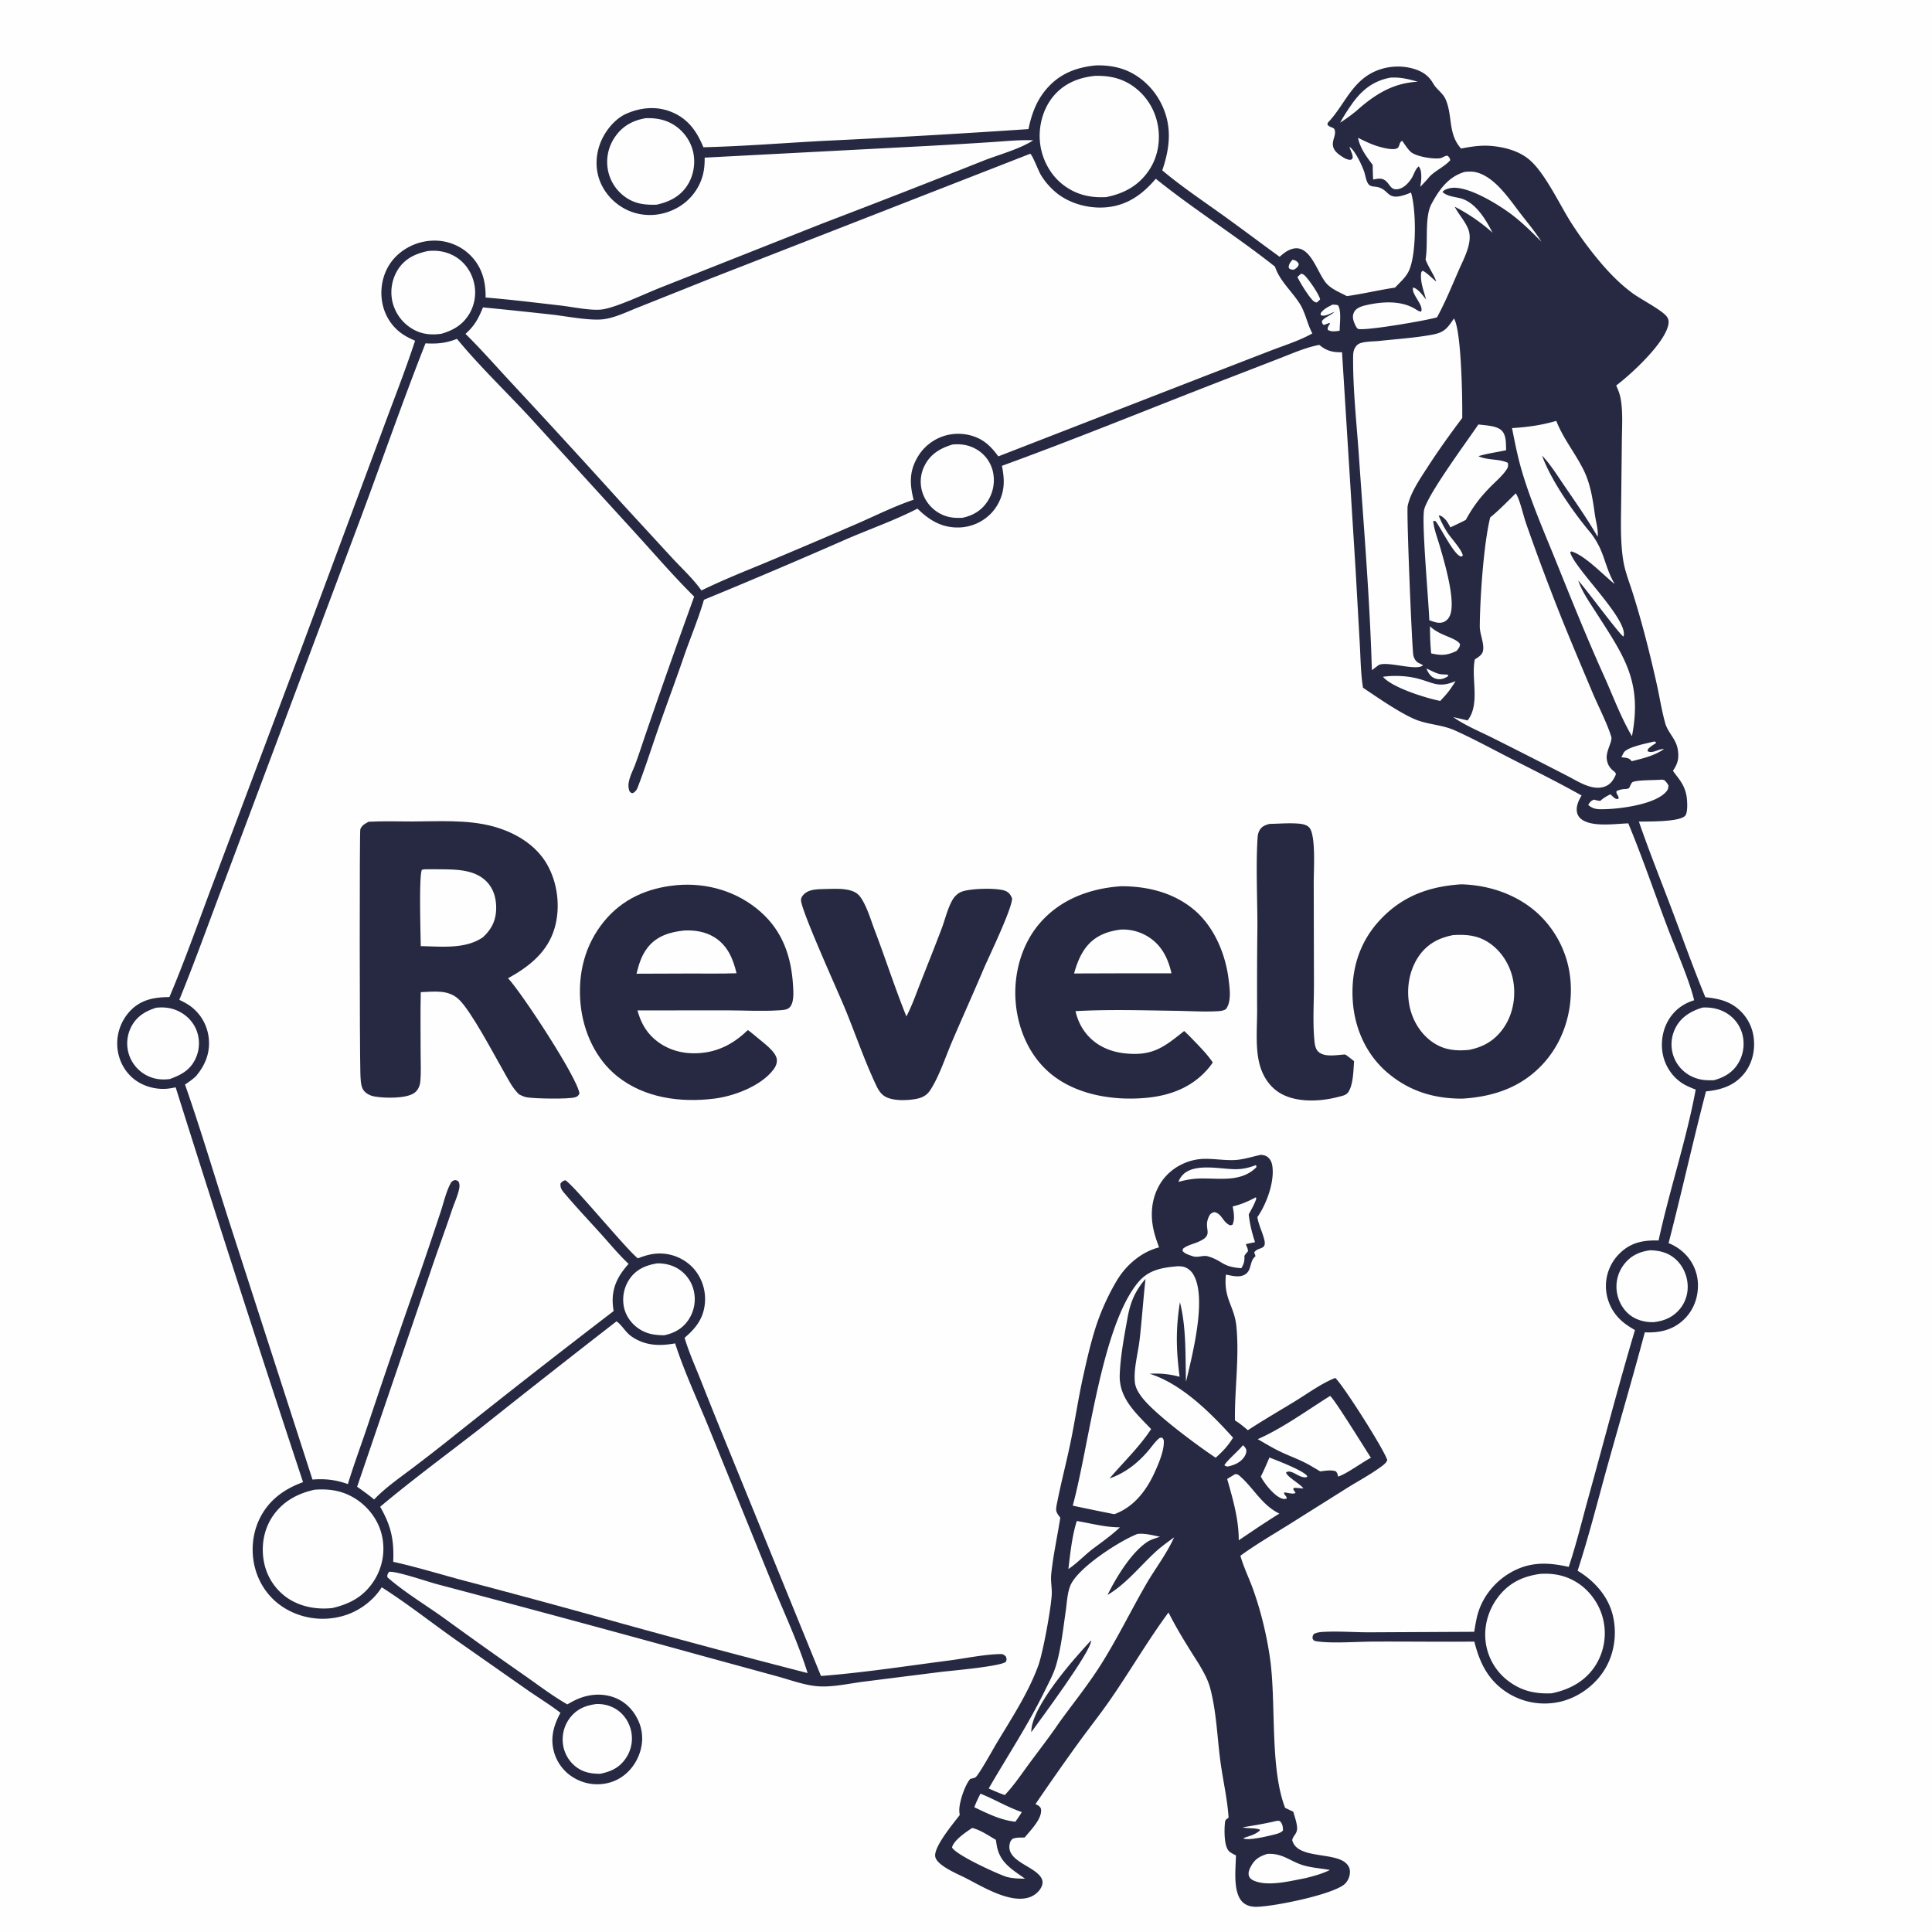 <svg xmlns="http://www.w3.org/2000/svg" width="1024" height="1024" style="display:block" viewBox="0 0 2048 2048">
    <path fill="#FEFEFE" d="M0 0h2048v2048H0z"/>
    <path fill="#262941" d="M1345.84 873.361c9.47-.148 19.39-1.001 28.84-.418 5.05.311 11.79 1.011 14.4 6.018 5.74 11.021 3.46 44.618 3.52 57.841l.24 107.468c-.01 18.92-1.32 38.78.38 57.56.39 4.24.85 9.61 4.01 12.78 6.61 6.61 20.22 3.54 28.76 3.18 3.28 2.13 6.31 4.68 9.39 7.09-.74 9.56-.76 24.04-5.81 32.31-2.32 3.8-6.18 4.31-10.19 5.38-18.74 5.06-43.69 6.56-61.23-3.13-11.57-6.4-19.05-17.56-22.62-30.09-5.09-17.84-2.87-39.79-2.93-58.3a5532 5532 0 0 1 .29-88.384c.05-30.002-1.74-65.758.24-95.074.19-2.882.82-5.478 2.37-7.945 2.48-3.95 6.04-5.128 10.34-6.286M872.992 942.433c9.771-.093 21.903-1.265 31.142 2.396 4.693 1.86 7.212 4.609 9.775 8.889 5.975 9.972 9.36 22.005 13.486 32.849 11.461 30.123 21.361 61.033 33.426 90.873 6.019-11.47 10.405-24.28 15.162-36.33 7.452-18.88 15.002-37.75 22.199-56.732 3.698-9.751 6.238-21.268 11.388-30.246 2.02-3.516 4.98-6.556 8.62-8.373 8.19-4.082 38.92-4.912 47.53-1.365 3.94 1.621 5.52 4.154 7.15 7.91-.15 11.297-23.96 60.476-29.96 74.286-11.04 26.14-22.78 51.98-33.92 78.08-6.92 16.22-13.388 36.38-22.898 50.94-3.558 5.45-8.373 8.03-14.707 9.23-9.697 1.85-26.651 2.65-34.87-3.63-3.566-2.73-5.789-6.59-7.68-10.59-12.349-26.09-21.891-54.2-32.877-80.96-7.641-18.61-46.038-102.982-46.831-115.142-.174-2.655 1.211-4.692 3.022-6.492 5.375-5.341 13.79-5.333 20.843-5.593M1188.49 939.445c26.92-.008 53.42 6.183 74.97 23.094 22.81 17.905 35.55 47.761 38.97 76.001 1.13 9.37 3.16 23.36-2.96 31.25-3.05 1.82-6.28 2.01-9.75 2.18-14.42.69-29.16-.26-43.61-.47-35.06-.52-71.04-1.63-106.03.36 2 8.65 5.5 16.47 11.05 23.46 10.19 12.81 25 19.49 40.99 21.25 29.55 3.24 41.57-6.41 63.14-23.64 4.9 4.34 9.4 9.34 13.99 14 5.83 6.12 11.61 12.32 16.34 19.33-1.3 1.97-2.69 3.81-4.2 5.64-17.06 20.53-40.65 29.53-66.74 31.9-34.61 3.15-74.46-3.17-101.72-26.34-22.27-18.92-34.28-47.52-36.36-76.31-2.13-29.5 6.52-60.74 26.24-83.184 22.05-25.089 53.13-36.316 85.68-38.521"/>
    <path fill="#FEFEFE" d="M1188.49 985.354a50.6 50.6 0 0 1 28.67 7.661c14.28 8.945 21.13 22.915 24.65 38.755l-46.56-.03-56.69.18c2.73-9.71 6.31-19.41 12.5-27.49 9.47-12.352 22.51-17.282 37.43-19.076"/>
    <path fill="#262941" d="M716.577 938.397c.204-.029.406-.067.61-.086 32.459-2.905 64.806 6.732 89.261 28.445 23.339 20.723 32.389 47.474 34.218 78.024.399 6.66 1.426 18.88-4.191 23.62-2.642 2.23-7.216 2.32-10.493 2.55-17.726 1.22-36.075.14-53.872.08l-96.398.04c2.8 9.98 6.904 18.97 14.116 26.62 11.674 12.37 27.924 18.63 44.786 18.85 23.26.29 41.749-8.7 58.126-24.62 3.386 2.33 6.49 5.04 9.649 7.67 6.292 5.42 19.873 14.78 21.046 23.15.573 4.08-1.213 8.01-3.633 11.19-13.19 17.31-41.761 28.08-62.704 30.67-35.752 4.42-73.989-.59-102.848-23.73-22.971-18.41-35.931-47.28-38.804-76.19-3.19-32.1 4.39-63.05 25.054-88.175 19.47-23.675 45.961-35.198 76.077-38.108"/>
    <path fill="#FEFEFE" d="M725.219 986.38c10.994-.567 22.382 1.181 31.875 7.036 14.186 8.744 19.976 22.874 23.669 38.264-16.383.57-32.867.26-49.263.29l-56.758.2c2.445-10.06 5.377-19.65 11.919-27.91 9.712-12.258 23.721-16.333 38.558-17.88"/>
    <path fill="#262941" d="M1548.92 937.417c28.96.76 57.72 10.23 79.73 29.519a109.07 109.07 0 0 1 36.29 74.724c1.96 30.41-7.47 61.4-27.74 84.37-23.02 26.07-52.95 36.42-86.85 38.56-30.05.18-56.59-7.89-79.69-27.61-22.28-19.02-34.65-46.61-36.64-75.65-2.14-31.01 5.83-60.05 26.59-83.618 23.8-27 52.97-38.004 88.31-40.295"/>
    <path fill="#FEFEFE" d="M1540.2 991.239c13.97-.836 25.75-.016 37.91 7.943 13.16 8.608 22.33 23.158 25.57 38.458 3.57 16.9.68 36.09-8.87 50.6-9.1 13.85-21.14 21.36-37.33 24.65-13.59 1.42-25.77.38-37.59-7.27-13.58-8.78-22.64-23.65-25.78-39.37-3.53-17.7-.59-37.23 9.63-52.29 8.95-13.17 21.17-19.715 36.46-22.721"/>
    <path fill="#262941" d="M390.773 871.091c15.304-.834 30.891-.269 46.225-.291 28.293-.04 58.135-2.222 85.684 5.222 22.886 6.183 45.246 19.237 57.245 40.271 11.326 19.855 14.356 45.509 8.002 67.473-7.374 25.494-27.022 40.894-49.383 53.234 13.852 14.5 73.494 105.19 75.711 122.13-1.204 2.35-1.955 3.18-4.542 4.01-6.867 2.21-43.042 1.48-50.975.11-3.14-.55-5.835-1.79-8.636-3.25-7.097-6.83-11.533-16.14-16.383-24.59-10.135-17.67-34.124-63.33-47.104-75.8-11.373-10.93-26.159-8.38-40.581-7.89-.494 21.54-.151 43.14-.155 64.69-.003 9.85.601 20.18-.331 29.98-.43 4.51-2.208 8.88-5.839 11.77-8.383 6.65-31.842 6.05-42.427 4.21-4.832-.83-9.666-3.1-12.383-7.36-2.832-4.43-2.734-13.39-2.913-18.65-.768-22.69-.949-255.066-.04-257.329 1.709-4.258 4.949-5.887 8.825-7.94"/>
    <path fill="#FEFEFE" d="M449.89 921.492a946 946 0 0 1 21.823.046c15.769.251 33.383 1.326 44.838 13.757 7.31 7.933 9.827 18.701 9.361 29.257-.536 12.11-5.216 20.748-13.863 28.875-18.7 13.073-44.416 9.803-66.029 9.533-.118-11.524-2.104-74.963 1.218-80.952z"/>
    <path fill="#262941" d="M1336.28 1224.2c2.31.12 4.65.44 6.62 1.73 3.41 2.22 5.16 5.8 5.78 9.73 2.66 16.91-6.18 40.9-15.83 54.53 1.39 8.63 5.39 15.76 7.39 24.09 2.73 11.34-6.85 7.02-10.77 13.51.71 1.41 1.04 2.33 1.43 3.91-6.58 4.79-3.72 15.06-11.25 19.37-6.07 3.48-13.67 1.27-20.11.06-2.72 25.96 8.94 32.87 11.1 55.07 3.22 33.08-2 66.37-1.54 99.5 4.97 3 9.28 6.66 13.71 10.38 16.45-10.81 33.74-20.71 50.51-31.02 13.32-8.19 27.58-18.64 42.1-24.41 8.6 7.88 51.87 76 55.14 87.11-1.18 3.54-5.67 6.37-8.73 8.56-10.48 7.49-22.02 13.65-32.98 20.45l-62.59 39.35c-17.19 10.71-35.02 21.11-51.4 33.01 3.48 12.36 9.49 24.35 13.78 36.5 8.04 22.73 13.98 47.31 17.48 71.17 6.97 47.54-.4 116.18 16.13 159.59l8.64 4.06c1.39 4.74 3.12 9.68 3.86 14.57.62 4.07.17 6.71-2.24 10.08-1.33 1.87-2.15 3.13-2.71 5.42 4.89 20.18 43.22 12.58 56.63 24.17 2.64 2.28 4.36 5.27 4.55 8.8.23 4.63-1.62 9.52-4.76 12.91-10.77 11.66-78.19 25.16-95.37 24.87-5.42-.09-10.69-1.64-14.4-5.77-9.66-10.75-6.53-35.05-6.27-48.66-2.55-1.37-6.15-2.92-7.99-5.19-4.77-5.93-4.44-22.51-3.66-29.8.33-3.06 1.55-3.29 3.83-5.06-1.29-19.85-6.07-40.04-8.7-59.8-3.41-25.64-4.18-52.88-10.92-77.87-2.44-9.04-7.18-17.17-11.86-25.19-11.4-17.94-22.65-35.66-32.23-54.65-21.77 29.5-40.42 61.62-61.29 91.82-10.73 15.51-22.39 30.27-33.52 45.48a2922 2922 0 0 0-46.19 65.83c1.04.53 2.82 1.29 3.73 2.1 1.31 1.18 2.01 2.06 2.18 3.8.99 9.98-11.47 22.24-17.41 29.54-4.29.1-8.96-.28-12.94 1.5-1.06 1.12-1.97 2.11-2.45 3.63-6.32 20.3 27.08 24.77 33.52 38.59 1.18 2.53 1.1 5.17.08 7.74-2.13 5.34-7.31 9.79-12.66 11.72-20.69 7.48-50.8-11.52-69.05-20.73-7.84-3.96-29.72-12.89-31.262-22.28-1.712-10.43 19.872-35.95 25.972-44.01a41 41 0 0 1-.44-4.07c-.51-8.81 5.82-27.75 11.65-34.26 1.64-.38 4.11-.76 5.51-1.69 3.47-2.32 19.41-31.2 22.74-36.71 15.69-26.05 33.24-52.83 43.75-81.52 4.99-13.65 13.47-60.12 14.31-75.21.4-7.23-1.29-14.33-.56-21.59 2.03-20.07 6.55-40.24 9.64-60.2-1.56-2.01-3.33-4.09-4.08-6.58-.85-2.76.33-7.28.89-10.12 4.19-21.3 9.81-42.36 14.17-63.64 4.67-22.79 8.06-45.83 13.07-68.55 3.74-16.99 7.65-34.16 12.81-50.79 5.49-17.68 13.48-35.43 22.9-51.36 9.75-16.49 26.13-30.71 44.93-35.45-1.96-5.47-3.93-10.95-5.34-16.58-4.36-17.54-2.86-35.82 6.85-51.38 9.97-16 28.55-25.83 47.34-25.91 10.2-.04 20.43 1.67 30.63 1.32 9.6-.34 18.81-3.52 28.15-5.52"/>
    <path fill="#FEFEFE" d="M1317.68 1531.9c1.25 1.39 2.97 3.08 3.4 4.95.55 2.4-.77 5.54-2.11 7.52-4.18 6.16-10.87 8.84-17.83 10.24-1.21-.26-2.12-.73-3.23-1.25 1.31-3.84 15.79-16.22 19.77-21.46M1353.56 1930.16c1.72.05 2.55-.41 3.78.98 2.27 2.58 2.71 5.99 2.65 9.31-2.49 2.58-6.11 3.48-9.5 4.32-6.27 1.54-27.65 6.88-32.66 3.86l3.4-1.32c4.37-1.27 9.16-2.91 12.81-5.69 1.61-1.22 1.27-.53 1.5-2.07-4.05-1.95-12.24-1.21-17.08-2.24l-1.28-.29c12.23-1.96 24.33-3.97 36.38-6.86M1039.31 1901.36c14.91 5.92 28.53 14.28 43.82 19.51-1.98 3.55-4.46 6.87-6.76 10.23-15.72-1.65-29.44-8.69-43.52-15.32 1.73-5.01 4.12-9.67 6.46-14.42M1331.08 1235.16l.73.62-.04 1.58c-16.74 16.71-40.18 11.12-61.32 11.95-7.43.29-14.06 1.63-21.24 3.53.2-.48.38-.97.59-1.44 9.37-21.28 43.76-11.53 61.39-12.02 7.26-.21 13.15-1.72 19.89-4.22M1345.65 1545.03c7.58 2.92 37.56 14.39 40.28 20.02l-1.35.98c-5.77.38-9.87-3.43-15.04-5.4-2.46-.94-3.8-.99-6.15.05-.5 3.96 15.37 12.61 18.24 17.12-3.37-.03-6.56-.71-9.99-.58l-.85 1.36c.81 1.35 1.68 2.59 2.59 3.87-2.42 1.97-8.42-.26-11.9-.41-1.32 2.25 2.59 3.42 2.53 6.4-2.33.75-3.04.78-5.4-.03-7.79-2.68-18.55-15.93-22.05-23.23 3.3-6.61 6.21-13.35 9.09-20.15M1141.46 1612.33c15.5 2.55 29.83 6.71 45.71 6.68-9.25 8.86-20.26 16.4-30.44 24.15-8.17 6.56-15.45 14.25-24.19 20.07 1.92-16.24 3.92-35.34 8.92-50.9M1343.44 1965.2c16.77-.93 24.45 8.34 39.25 12.42 8.72 2.4 18.17 2.99 27.09 4.65-8.47 4.1-16.94 6.41-26.03 8.67-15.65 2.9-39.41 9.22-54.56 2.66-2.27-.98-4.51-2.58-5.27-5.06-1.02-3.28.32-6.73 1.84-9.62 4.25-8.09 9.14-11.01 17.68-13.72M1030.56 1937.71c8.56 2 17.5 8.19 25.11 12.6a296 296 0 0 0 .9 5.71c3.09 18.4 15.98 25.41 29.98 35.45-6.73-.06-13.29-.18-19.81-2-10.24-3.44-53-22.91-57.58-31.08 1.88-7.7 14.96-16.45 21.4-20.68M1309.23 1562.66c2.29.05 2.91.19 4.78 1.8 14.95 12.86 23.52 31.08 42.22 40.03-7.69 4.59-15.13 9.64-22.64 14.51l-20.47 13.78c.1-22.27-6.26-43.79-12.27-65.02zM1331.11 1269.23l.69 1.23c-1.92 5.93-5.18 11.38-8.09 16.87 1.14 10.36 3.44 19.58 6.69 29.5-3.25.53-6.42 1.22-9.63 1.96.1.42.13.85.28 1.25 1.02 2.59 1.8 3.51 1.81 6.44-1.42 1.51-2.59 2.95-3.72 4.68.16 5.53-.37 8.46-3.32 13.17-20.89-1.45-19.25-7.74-35.09-12.48-5.76-1.72-10.56 1.8-16.86-.33-3.85-1.44-7.65-2.27-10.38-5.54l.5-2.22c3.87-3.35 9.26-4.6 13.98-6.43 21.64-8.41 6.06-13.7 13.93-28.55 1.3-2.46 2.6-2.94 5.11-3.88 7.85 1.12 8.88 9.77 15.65 13.36 1.88 1 1.98.52 3.88-.04 2.68-6.2 1.27-12.94.15-19.34 8.84-2.11 16.44-5.34 24.42-9.65M1409.94 1479.76c3.84 2.07 37.6 56.86 43.29 65.5-8.19 4.22-27.19 18.04-34.85 19.91-.35-2.31-.74-3.45-2.12-5.35-4.86-2.1-11.59-.6-16.82-.11l-8.87-5.24c-9.98-6.11-21.36-10.04-31.94-14.97-8.79-4.1-17-9.08-25.38-13.94 26.13-11.44 52.34-30.55 76.69-45.8M1205.8 1626.03c7.73-.89 16.25 1.5 23.8 2.98-4.4 1.51-9.5 2.89-13.39 5.45-17.06 11.24-33.24 38.09-42.17 56.22 19.17-11.18 34.01-29.98 50.19-45 6.33-5.88 13.37-10.94 20.36-16.01-8.05 17.89-20.31 33.46-30.06 50.41-16.07 27.92-30.13 56.83-47.31 84.12-13.46 21.38-29.42 41.08-44.22 61.54-9.89 14.59-20.76 28.57-31.25 42.74-8.54 11.53-16.73 23.96-26.64 34.37-5.83-2.02-11.41-4.48-17.04-6.99 19.79-34.26 41.48-66.97 58.96-102.54 4.58-9.31 9.83-18.81 12.7-28.82 5.11-17.81 7.33-38.34 9.99-56.69 1.25-8.66 1.59-19.17 4.99-27.19 8-18.89 52.28-47.36 71.09-54.59"/>
    <path fill="#262941" d="M1156.59 1738.86c1.2 10.28-53.58 83.69-63.39 97.32-.58-26.24 45.03-77.7 63.39-97.32"/>
    <path fill="#FEFEFE" d="M1246.64 1342.43c2.09-.22 4.44-.17 6.52.13 4.57.66 8.75 3.75 11.25 7.55 15.88 24.15-.72 87.07-7.18 114.65-.84-27.84.46-57.31-6.46-84.39-4.55 29.2-4.04 49.97-.34 79.08-11.23-2.97-20.14-3.85-31.76-3.2 33.86 10.57 65.04 41.76 88.42 67.77-5.17 8.45-11.04 14.68-18.42 21.24-19.8-13.14-63.72-45.69-77.58-63.31-3.73-4.73-7.4-10.37-8.05-16.5-1.52-14.25 3.39-31.15 5.02-45.44 2.44-21.38 3.84-42.91 6.24-64.32-11.4 13.13-16.36 25.49-19.29 42.54-3.44 18.99-7.37 39.98-8.05 59.21-.89 25.07 17.5 40.74 33.29 57.47-12.8 19.41-29.16 34.76-44.08 52.32 16.18-5.67 29.01-15.56 40.24-28.43 3.7-4.24 7.26-9.51 11.36-13.3 1.76-1.63 2.27-1.52 4.47-1.36l1.35 2.29c1.09 10.48-5.73 25.91-10.02 35.23-8.77 19.04-22.11 36.1-42.33 43.45a2771 2771 0 0 1-44.09-9.06c17.36-63.35 30.33-190 69.43-236.84 10.6-12.69 24.44-15.39 40.06-16.78"/>
    <path fill="#262941" d="M1161.34 69.365c9.28-.356 18.91.664 27.77 3.523 18.23 5.883 33.43 19.95 41.88 36.993 11.75 23.666 9.28 46.481 1.07 70.721 19.78 16.64 41.55 31.271 62.57 46.312 20.77 14.864 41.15 30.29 61.83 45.292 4.05-3.549 7.74-6.648 13.02-8.257 19.74-6.018 26.68 25.75 36.93 36.845 5.54 5.997 14.17 9.279 21.31 13.096 17.11-2.346 33.98-6.493 51.1-8.993 4.96-5.468 10.86-10.266 14.25-16.968 8.68-17.134 8.36-65.507 2.64-83.832-28.31 11.985-20.66-4.52-38.3-6.248-2.84-.278-5.36-.54-7.11-3.115-2.39-3.518-2.96-9.358-4.45-13.428-2.46-6.735-9.44-21.763-15.31-25.683.83 3.667 3.31 7.32 3.36 11.029.02 1.583-.67 1.693-1.73 2.671-1.22.073-1.3.138-2.71-.127-3.17-.599-6.8-3.084-9.36-4.927-14.82-10.669-1.59-19.51-5.73-27.549-.81-1.569-5.53-1.986-7.27-4.681l.46-1.984c15.85-16.451 23.5-38.805 43.71-51.124 13.3-8.105 30.23-10.434 45.29-6.555 9.86 2.54 17.45 6.993 22.55 15.901 3.98 6.945 10.38 10.118 13.48 17.429 7.29 17.242 2.44 35.303 15.23 50.631l.94 1.115c10.52-2.005 20.65-3.662 31.39-2.807 14.89 1.186 30.94 5.452 42.23 15.675 15.82 14.326 30.55 45.672 42.29 64.486a393.5 393.5 0 0 0 35.19 47.23c9.37 10.615 19.6 20.705 31.08 29.05 8.69 6.322 30.39 17.447 35.78 24.319 1.76 2.246 2.34 4.659 1.99 7.476-2.44 19.71-39.83 54.045-55.48 65.764 2.13 4.747 3.9 9.157 4.8 14.326 2.43 13.997 1.36 29.243 1.22 43.43l-.75 66.794c-.21 19.901-.95 41.091 2.18 60.777 1.88 11.804 6.35 22.788 9.95 34.131a1002 1002 0 0 1 12.43 42.908 1427 1427 0 0 1 13.57 56.009c2.82 13.072 4.93 26.513 8.51 39.397 2.89 10.415 11.71 16.941 13.4 28.236 1.28 8.543.33 13.777-4.15 20.875-.32.513-.84.978-.9 1.581-.03.31 3.99 5.502 4.44 6.091 5.19 6.729 8.57 12.654 9.96 21.267.7 4.296 1.5 17.072-1.64 20.333-6.42 6.661-38.98 5.927-48.98 6.124 10.91 31.535 23.36 62.573 35.16 93.782 11.64 30.809 22.71 61.944 35.3 92.384 11.94 1.27 22.59 3.26 32.47 10.57a47.42 47.42 0 0 1 18.77 32.27c1.76 13.6-1.57 27.73-10.34 38.42-10.43 12.71-24.52 17.05-40.22 18.56-13.91 53.42-25.8 107.41-39.66 160.87a50.4 50.4 0 0 1 17.55 11.57 46.97 46.97 0 0 1 13.59 34.18c-.2 13.79-5.55 26.72-15.8 36.07-11.62 10.59-25.33 13.36-40.53 12.73-12.61 47.31-26.45 94.4-39.59 141.58-10.33 37.15-19.66 74.46-31.64 111.13 17.21 10.34 31.71 26.15 36.95 45.88 5.09 19.16 2.46 40.75-7.64 57.84-9.99 16.94-27.5 30.06-46.58 34.85a73.52 73.52 0 0 1-55.48-8.22c-21.41-12.98-30.81-31.69-36.72-55.23-35.91.36-71.79-.19-107.7 0-17.49.09-43.48 2.16-59.6-.34-2.63-.41-2.66-.59-4.17-2.64.01-2.94-.15-3.08 1.68-5.33 3-1.28 5.61-1.73 8.86-1.93 16.1-1.02 33.29.41 49.49.4l111.3-.55c.8-4.8 1.59-9.63 2.61-14.39 4.15-19.22 16.62-36.33 33.23-46.75 21.04-13.2 40.87-12.93 64.34-7.66 8.05-23.94 14.06-49.05 20.82-73.4 16.43-59.2 31.84-118.78 49.4-177.64-5.45-3.17-10.92-6.59-15.47-11a49.64 49.64 0 0 1-15.32-35.61 48.48 48.48 0 0 1 14.73-34.8c11.86-11.62 25.22-14.02 41.11-13.55 11.56-53.58 29.36-106.01 39.35-159.97-3.29-1.2-6.55-2.63-9.7-4.14-11.12-5.35-19.71-15.73-23.59-27.35-4.32-12.93-3.1-28.1 3.29-40.15 6.12-11.52 15.92-19.27 28.33-23.01-4.77-20.68-19.93-55.31-27.88-76.319-13.99-36.937-26.74-74.799-41.93-111.235-13.62.483-34.96 3.675-47.14-2.771-3.44-1.821-6.25-4.652-7.13-8.542-1.43-6.379 1.54-12.932 4.79-18.213-24.64-13.856-50.29-26.548-75.48-39.425-19.46-9.95-38.95-20.607-58.87-29.571-12.34-5.549-25.63-6.009-38.27-10.266-16.27-5.473-44.11-24.924-59.1-34.996-2.4-14.653-2.51-30.333-3.35-45.184l-4.41-78.41-14.47-232.011c-9.74.17-16.46-1.361-24.09-7.804-14.86 2.791-29.29 9.329-43.35 14.762l-56.03 21.679c-78.96 30.556-157.51 62.809-237.06 91.728.95 4.663 1.65 9.501 1.87 14.261a48.82 48.82 0 0 1-12.6 35.353 49 49 0 0 1-35.79 15.768c-17.752.191-30.839-8.062-43.011-20.001-23.955 12.379-50.289 21.562-75.069 32.273a6888 6888 0 0 1-151.251 64.328c-6.019 20.649-14.762 41.153-21.757 61.563-8.258 24.096-17.211 47.914-25.625 71.948-7.645 21.837-14.637 44.016-22.941 65.594-1.031 2.679-2.413 4.247-4.817 5.817-2.584-.077-2.1-.234-3.807-1.912-1.541-4.417-1.317-7.731-.143-12.259 1.428-5.501 4.107-10.583 6.102-15.889 3.148-8.371 5.955-16.914 8.777-25.399a8752 8752 0 0 1 53.838-152.788c-21.824-21.601-42.154-45.33-62.885-67.998L569.124 450.525c-27.651-30.725-58.495-59.45-84.732-91.335-11.453 4.588-21.135 5.499-33.341 4.755-23.753 60.26-45.086 121.703-67.654 182.439L239.324 930.619c-16.431 43.089-31.815 86.511-49.25 129.221 4.218 2.11 8.628 4.29 12.382 7.16a48.42 48.42 0 0 1 18.861 33.9c1.516 15.48-3.858 28.28-13.585 39.93-3.617 3.4-7.512 6.08-11.607 8.85 17.076 48.83 31.83 98.75 47.66 148.01l87.449 270.69c13.912-1.02 24.341.2 37.532 4.79 6.286-20.6 13.861-40.91 20.735-61.33a9968 9968 0 0 1 56.727-165.32 5784 5784 0 0 0 20.885-61.96c3.139-9.42 5.814-21.38 10.515-30.04 1.352-2.48 2.351-2.91 4.991-3.65 1.511.55 2.781.54 3.577 2.07 1.754 3.35.523 7.71-.442 11.14-1.793 6.37-4.631 12.47-6.722 18.76-7.225 21.72-15.316 43.09-22.567 64.78l-77.9 228.4c6.179 4.33 12.244 8.65 18.023 13.51 11.498-12.15 26.496-22.56 39.802-32.62a2055 2055 0 0 0 41.203-31.98 10784 10784 0 0 1 172.869-135.13 75 75 0 0 1-.957-8.87c-.742-16.64 5.969-29.16 16.864-41.16-10.417-9.75-19.659-21.02-29.213-31.62-12.603-13.97-25.627-27.75-37.794-42.1-3.256-3.84-5.647-6.19-5.207-11.49 1.81-2.19 2.249-2.44 4.919-3.44 6.463 2.04 62.231 70.07 76.064 81.94.336.29.679.57 1.018.85 8.608-3.36 16.742-5.67 26.142-5.06a48.5 48.5 0 0 1 33.411 16.32 49.08 49.08 0 0 1 11.443 36.93c-1.593 15.83-9.841 26.15-21.46 36.01 4.502 15.19 11.066 29.7 16.917 44.4a6421 6421 0 0 0 31.661 78.63l96.011 235.47c45.119-3.49 90.635-10.55 135.539-16.37 17.37-2.25 37.3-6.52 54.67-6.86 2.77-.05 3.74.78 5.77 2.52.86 2.81 1.05 2.94.03 5.66-5.47 4.94-58.7 9.5-69.031 10.76l-82.23 10.37c-15.586 2-33.457 6.17-49.032 4.76-13.845-1.24-28.772-6.82-42.199-10.49l-77.98-21.32a27437 27437 0 0 0-281.506-76.07c-11.038-2.84-43.503-14.21-51.967-13.39-1.33 2.44-2.106 3.03-1.638 5.83 18.819 16.52 41.54 29.84 61.834 44.61a4829 4829 0 0 0 83.02 59.09c15.024 10.49 29.931 21.94 45.827 31.01 3.167-1.78 6.358-3.62 9.67-5.12 12.986-5.87 27.606-7.15 41.052-1.81 12.147 4.82 20.921 14.78 25.614 26.8 4.65 11.92 3.71 24.99-1.56 36.54-5.36 11.75-14.846 21.24-27.117 25.56a48.04 48.04 0 0 1-37.245-2.28 46.3 46.3 0 0 1-24.076-27.74c-4.889-15.57-1.078-29.26 6.375-43.02-10.841-8.44-22.937-15.76-34.233-23.62l-72.001-50.42c-27.877-19.39-54.569-40.81-83.228-59.02-7.988 12.78-20.967 22.92-34.955 28.35a78.24 78.24 0 0 1-59.062-1.6c-17.685-7.84-30.957-21.62-37.876-39.71-7.056-18.46-6.55-40.16 1.702-58.15 9.408-20.51 26.058-32.82 46.798-40.34a30455 30455 0 0 1-135.024-418.51c-3.393.63-6.87 1.35-10.32 1.56-13.008.77-26.725-3.59-36.348-12.46-9.57-8.83-14.874-21.18-15.278-34.14a50.3 50.3 0 0 1 14.391-36.68c11.492-11.61 25.405-13.85 40.908-13.96 17.416-41.11 32.081-83.373 47.922-125.097l92.136-245.001 84.598-227.428c11.959-32.689 24.964-65.165 35.765-98.251-7.221-3.208-13.43-6.325-19.287-11.804-10.547-9.866-16.141-23.441-16.427-37.786-.291-14.628 4.904-29.026 15.251-39.523a58.2 58.2 0 0 1 40.496-16.998 53.68 53.68 0 0 1 39.281 16.288c11.855 12.292 15.734 27.538 15.446 44.068 26.442 2.087 52.902 5.43 79.264 8.419 12.52 1.42 33.539 5.995 45.141 4.045 15.832-2.66 45.2-16.848 61.673-23.286l171.403-67.876a12822 12822 0 0 0 169.693-66.145c16.35-6.529 38.77-12.32 53.28-21.846-14.32-.663-29.06.954-43.37 1.869a5798 5798 0 0 1-68.018 4.087l-236.847 12.419c.074 7.401-.492 14.264-2.793 21.364a56.23 56.23 0 0 1-28.702 33.076c-13.953 6.983-29.891 8.402-44.766 3.425a57.63 57.63 0 0 1-33.161-29.265c-6.507-13.577-6.674-28.92-1.593-42.977 4.634-12.823 15.338-26.606 27.946-32.156 15.43-6.792 32.304-8.335 48.134-1.778 17.488 7.243 26.644 20.452 33.582 37.302 42.471-1.028 85.174-4.521 127.627-6.772a10647 10647 0 0 0 216.951-12.47c3.17-15.128 7.98-28.938 17.86-41.051 13.9-17.042 31.8-24.345 53.28-26.437"/>
    <path fill="#FEFEFE" d="M1370.14 275.33c.82.154 1.69.279 2.46.63 2.43 1.103 3.1 1.829 4.2 4.076-1.06 3.314-2.07 3.623-4.77 5.686-1.59.178-2.43.227-3.98-.326-1.58-.564-1.39-.97-2.09-2.37.59-3.498 1.88-5.053 4.18-7.696M1512.04 708.667c4.72 1.882 8.94 4.669 13.96 5.802 3.11.702 6.24.238 9.34.965l-.69 1.635c-.97.554-1.95 1.103-2.96 1.585-3.32 1.58-7.33 1.806-10.77.406-4.71-1.915-6.96-5.967-8.88-10.393M1379.23 290.095c.82.256 1.86.497 2.61.989 4.14 2.727 16.95 21.563 17.54 26.364l-3.48 3.242c-.49-.122-1.82-.42-2.31-.672-4.48-2.316-15.89-21.092-18.27-26.44zM1753.35 786.025l1.79.385.2 1.344c-2.25 1.44-4.63 2.837-6.61 4.629-1.71 1.55-2.05 1.535-2.19 3.929 5.3 2.735 11.12-2.188 16.34-2.26.34-.005.68.056 1.02.084-9.8 6.319-18.36 8.832-29.64 11.612l-4.59 1.189c-3.15-4.222-6.28-3.357-11.01-4.337.39-.65.81-1.288 1.16-1.963.47-.913.84-1.876 1.37-2.757 3.68-6.168 25.03-9.926 32.16-11.855M1412.41 322.937c2.12-.051 3.77.064 5.83.588 4 5.547 1.83 20.133 1.86 27.048-4.42.568-8.62 1.515-12.62-.957-.37-3.05.9-4.082 2.47-6.654l-.92-.578-4.7 1.779-1.11.382c-1.75-1.935-1.84-1.801-1.83-4.387 3.15-3.928 8.16-5.416 12.01-8.564.44-.36.87-.733 1.31-1.099-2.73 1.026-5.3 2.483-8.08 3.409-2.22.743-4.6 1.087-6.74-.001l.2-2.017c3.17-4.487 7.6-6.432 12.32-8.949M1515.82 663.798c10.27 10.254 27.02 11.729 31.82 18.865-.08 3.508-1.5 4.53-3.56 7.293-10.18 4.929-16.16 5.049-26.98 2.676-1-9.671-1.23-19.125-1.28-28.834M1474.28 82.266c10.19-.573 19 1.62 28.7 4.394-26.29 1.222-45.69 13.535-64.93 30.673-5.61 4.659-11.31 8.772-17.44 12.729 3.59-6.657 7.77-13.089 12.1-19.285 10.51-15.055 23.02-25.3 41.57-28.511M1465.98 717.441c10.65-1.584 23.89-1.134 34.43 1.285 18.26 4.19 23.66 11.372 42.56 3.272-2.06 3.489-4.38 6.763-6.71 10.07-2.9 3.895-6.26 7.388-9.55 10.955-15.01-2.965-50.82-13.995-60.73-25.582M1760.66 826.487c.97-.185 2.37.215 3.36.367 2.2 1.797 3.2 3.334 4.61 5.73-.13 2.852-.37 4.227-2.25 6.465-11.39 13.55-48.01 18.255-64.58 18.701-7.06.19-12.82.545-18.22-4.555 1.75-2.8 3.03-4.49 6.2-5.566 2.24.659 4.17 1.141 6.51 1.34 3.5-2.979 6.69-5.059 10.87-6.972 1.07 1.03 2.15 2.136 3.3 3.074 1.88 1.521 2.49 2.111 5.02 1.836 1.34-3.325-2.73-4.595-1.89-8.346 2.92-1.22 5.29-1.969 8.48-2.137 2.01-.107 3.18-.069 4.95-1.158.85-1.758 1.78-4.306 3.03-5.773 2.43-2.857 25.33-2.359 30.61-3.006M1439.57 146.056c6.16 3.072 12.3 6.128 18.83 8.333 4.5 1.518 20.89 6.371 23.88 1.693 1.64-2.578 1.12-5.347 4.1-6.824 2.67 3.734 5.37 8.096 8.64 11.346 5.35 5.332 24 8.216 31.35 7.15 3.11-.452 4.85-2.726 8.04-2.678 2.08 1.805 2.2 2.057 2.94 4.722-5.5 6.383-14.58 10.425-20.89 16.364l-1.01.962c-3.04 3.857-6.58 7.381-9.94 10.973.53-3.29 1.12-6.637 1.11-9.977-.01-4.017-.05-9.044-3.01-11.932-.04.172-.1.34-.13.514-.01.065.01.132.02.197-2.79 1.574-4.93 8.47-6.85 11.584-3.17 5.149-8.32 10.911-14.62 11.998-8.19 1.411-8.49-5.591-13.95-9.368-4.07-2.817-7.93-1.558-12.47-.811-.37-5.157-.38-10.366-.52-15.535-6.7-8.923-13.27-17.518-15.52-28.711M632.355 1806.33c7.561-.17 14.691 1.6 21.09 5.69 8.141 5.22 13.717 13.91 15.652 23.32a37.15 37.15 0 0 1-5.47 28.15c-6.806 10.32-15.847 14.45-27.487 16.82-9.076-.07-16.949-1.28-24.586-6.67a36.24 36.24 0 0 1-14.682-24.13 37.79 37.79 0 0 1 7.951-29.34c7.208-8.88 16.539-12.48 27.532-13.84M1749.06 1325.36c9.23.12 17.96 2.1 25.36 7.93 8.31 6.55 13.39 16.52 14.43 26.99.98 9.89-1.81 19.66-8.16 27.34-7.21 8.71-16.62 12.68-27.62 13.9-7.98.33-16.65-1.68-23.33-6.14-8.76-5.84-14.26-15.65-15.82-25.94a38.5 38.5 0 0 1 7.9-29.49c7.09-9.03 16.13-13.09 27.24-14.59M696.349 1339.26c7.129-.26 14.69 1.35 20.963 4.8a37.2 37.2 0 0 1 18.046 23.84 39.32 39.32 0 0 1-5.109 30.51c-6.229 9.7-15.299 14.81-26.377 17.06-9.738-.17-18.024-1.26-26.415-6.81-8.172-5.4-14.219-13.81-16.135-23.47a39.08 39.08 0 0 1 6.296-29.77c7.12-10.04 17.041-14.18 28.731-16.16M165.595 1068.22c6.867-.65 13.114-.33 19.677 2.03 10.028 3.61 18.336 10.97 22.588 20.8a38.21 38.21 0 0 1-.282 30.52c-5.617 12.59-15.276 17.81-27.581 22.26-7.926.98-15.072.42-22.453-2.87a38.42 38.42 0 0 1-20.761-22.86 38.52 38.52 0 0 1 2.556-30.04c5.786-10.85 14.932-16.27 26.256-19.84M1804.79 1068.06c7.29-.43 14.69.7 21.36 3.75a37.46 37.46 0 0 1 20.22 22.49 40.02 40.02 0 0 1-2.75 31.01c-5.88 10.98-15.11 16.49-26.7 19.76-7.8.35-14.65-.11-21.97-3.24a37.77 37.77 0 0 1-20.89-22.05 38.28 38.28 0 0 1 2.25-30.59c5.97-11.41 16.56-17.53 28.48-21.13M1009.71 471.21c8.97-.832 17.3.411 25.19 4.972a36.8 36.8 0 0 1 17.31 22.47 41.04 41.04 0 0 1-5.11 32.364c-6.36 9.991-15.45 15.442-26.86 17.882-7.43.331-13.74-.037-20.686-2.984a39.16 39.16 0 0 1-21.321-22.649 37.31 37.31 0 0 1 2.069-30.053c6.282-12.216 16.738-18.183 29.408-22.002M453.127 266.195c9.536-1.219 19.231.289 27.746 4.843 10.512 5.622 17.986 15.47 21.128 26.921a44.42 44.42 0 0 1-4.091 34.01c-6.948 12.101-17.042 18.077-30.042 21.849-11.587 1.575-21.91.498-32.009-5.989a45.37 45.37 0 0 1-20.019-28.701 45.34 45.34 0 0 1 6.37-34.004c7.428-11.23 18.231-16.127 30.917-18.929M684.31 125.294c9.771-.297 18.938.952 27.661 5.724a46.3 46.3 0 0 1 22.481 28.757c3.057 11.849 1.142 25.381-5.282 35.826-7.643 12.428-19.354 18.331-33.128 21.373-11.477.317-21.159-.481-31.221-6.781a45.55 45.55 0 0 1-20.357-29.757 46.56 46.56 0 0 1 8.046-36.113c7.996-11.154 18.591-16.67 31.8-19.029M1567.15 449.935c7.17.997 19.19 1.19 24.51 6.312 5.36 5.148 4.59 14.16 4.91 20.987-9.85 2.183-19.67 3.378-29.38 6.327 10.05 4.682 21.48 2.496 31.09 7.003.72 2.613.42 4.636-1.1 6.957-4.27 6.566-11.25 12.48-16.77 18.05-11.04 11.127-19.11 21.74-26.59 35.535-5.35 2.794-10.87 5.326-16.3 7.956-1.74-3.003-3.55-6.809-6.14-9.18-1.96-1.792-3.6-3.411-6.28-3.441 2.36 6.217 5.52 12.322 9.1 17.923 3.9 6.107 15.67 18.564 16.47 24.604l-1.74 1.053c-7.6-1.362-21.56-30.665-27.23-37.644l-2.5-.119c.98 9.055 4.62 18.313 7.16 27.062 4.94 17.008 16.63 56.402 10.99 72.269-1.18 3.304-3.31 6.085-6.55 7.571-5.18 2.378-10.69.066-15.67-1.659-.68-20.423-8.65-106.788-5.28-118.057 5.3-17.678 45.04-71.363 57.3-89.509M1552.6 182.241c4.08-.42 8.31-.611 12.32.401 20.26 5.112 35.78 29.522 47.83 44.994 7.26 9.323 14.93 18.511 21.2 28.542-11.34-11.344-22.55-22.583-35.72-31.842-13-9.148-44.63-28.799-61.7-24.751-2.67.633-5.78 1.631-7.39 3.956 5.34 4.993 13.61 4.984 20.28 7.04 15.25 4.694 25.95 22.655 32.71 36.114-11.6-10.555-26.04-20.43-40.06-27.536 4.2 8.232 10.83 15.006 14.31 23.705 5.61 14.063-5.42 32.482-10.82 45.384-7.05 16.169-13.77 32.66-22.28 48.128-9.9 3.158-76.61 14.678-83.66 12.236-1.8-.626-3.83-5.843-4.47-7.649-1.28-3.594-1.5-6.899.37-10.366 2.19-4.054 7.58-5.904 11.74-6.887 17.17-4.047 37.93-5.635 53.42 4.13 1.98 1.249 3.31 2.11 5.66 2.582 3.47-6.743-10.7-18.612-8.39-25.669 5.55 1.432 10.18 8.477 13.74 12.695-2.13-7.901-5.92-17.811-5.39-25.985.15-2.332-.05-2.85 1.74-4.481 4.88 2.38 10.06 8.121 14.52 11.501-3.03-8.185-8.35-15.149-11.42-23.359 3.02-17.933-1.44-44.536 6.35-59.038 8.24-15.325 17.85-28.731 35.11-33.845M1602.83 453.798c16.31-1.023 31.18-3.031 46.89-7.646 7.47 18.914 19.59 33.454 28.58 51.284 7.66 15.184 9.98 31.174 12.31 47.82 1.07 7.658 3.71 16.123 3 23.75-10.63-18.303-22.77-35.748-34.73-53.19-7.59-11.051-15.01-23.222-24.25-32.939 9.44 26.387 33.77 60.973 51.9 82.433 15.08 19.948 13.52 33.514 25.06 53.779-12.23-9.677-31.48-30.457-45.85-34.58l-1.27.91c4.48 17.483 62.49 71.842 56.49 89.344-4.11-1.857-40.44-51.414-47.97-59.349l.49 1.348c4.28 11.629 12.11 22.619 18.76 33.012 29.47 46.047 48.87 72.667 37.7 130.638-11.71-19.779-20.11-42.737-29.58-63.759-17.49-38.801-33.36-78.063-49.24-117.527-13.01-32.359-27.64-65.457-37.61-98.891-4.56-15.299-7.62-30.791-10.68-46.437M1632.79 1668.38c14.3-.94 27.48 1.73 39.66 9.63 13.7 8.89 24 24.04 27.28 40.02a63.76 63.76 0 0 1-9.14 48.46c-10.78 16.13-27.22 24.71-45.82 28.5-17.03.72-31.4-2.32-45.25-12.6a61.33 61.33 0 0 1-24.5-40.79c-2.53-17.23 2.58-35.03 13.13-48.8 11.46-14.95 26.26-21.95 44.64-24.42M333.512 1579.16c14.986-1.13 28.501.77 41.624 8.53 14.267 8.44 25.455 22.62 29.417 38.8a62.93 62.93 0 0 1-7.768 48.62c-10.706 17-25.33 25.01-44.52 29.5-15.871 1.7-32.23-.99-45.889-9.56a59.9 59.9 0 0 1-26.292-37.97c-3.552-16.58-.945-34.59 8.376-48.88 10.572-16.21 26.525-24.99 45.052-29.04M1160.74 80.406c13.51-.311 25.78 1.836 37.44 9.022a64.13 64.13 0 0 1 28.66 40.905c3.75 16.856 1.06 35.061-8.48 49.578-10.98 16.722-26.52 25.144-45.73 29.03-16.88.944-32.06-2.567-45.64-13.009-13.69-10.525-22.48-27.111-24.46-44.188-1.99-17.09 2.71-35.68 13.61-49.136 11.33-13.99 27.06-20.398 44.6-22.202"/>
    <path fill="#FEFEFE" d="M1541.26 337.609c8.01 12.756 9.04 87.157 8.77 105.463-12.8 16.991-25.37 34.499-36.9 52.367-7.76 12.016-18.09 26.937-20.96 41.037-1.3 6.366 4.6 152.558 6.07 158.438.84 3.382 2.48 6.135 5.58 7.85.56.307 1.15.54 1.72.823.57.281 1.13.582 1.69.869l1.27.634c-5.84 6.479-35.12-3.726-45.72-.628-.35.1-.69.21-1.03.316l-7.52 5.62c-2.16-75.425-8.53-151.129-13.69-226.419-2.36-34.401-6.36-69.681-6.19-104.145.02-4.301.02-8.23 2.5-11.948 1.32-1.99 2.85-3.324 5.16-4.086 6.16-2.034 13.96-1.732 20.45-2.435 18.57-2.009 38.05-3.253 56.38-6.709 12.49-2.357 15.57-7.076 22.42-17.047M1606.81 522.944c4.43 6.919 7.81 23.024 10.87 31.777a2282 2282 0 0 0 25.86 70.452c13.94 36.663 29.37 72.861 44.6 109.011 5.77 13.683 15.95 33.512 19.88 46.895 1.47 4.987-5.86 14.914-4.76 23.65.64 5.127 2.88 9.079 6.86 12.301 1.21.975 2 1.39 2.6 2.895.4.985.21.919-.23 1.898-2.49 5.62-5.7 10.055-11.75 12.098-12.91 4.364-27.18-5.152-38.28-10.909a7309 7309 0 0 0-79.34-40.359c-13.9-7.008-30.01-13.539-42.66-22.522l15.25 3.566c13.61-17.463 3.5-44.486 7.64-64.655 3.37-2.246 7.73-4.629 8.64-8.939 1.69-7.958-3.42-17.762-3.36-26.141.22-30.085 4.06-87.082 11.04-115.468 9.62-7.801 18.29-16.894 27.14-25.55M653.482 1400.71c5.432 3.36 9.463 11.45 15.786 15.85 14.497 10.09 29.716 10.47 46.395 7.48 9.893 30.75 24.219 61 36.374 90.97l67.457 166.12c12.571 30.35 26.865 61.09 36.629 92.41a10863 10863 0 0 1-196.47-52.43 10374 10374 0 0 0-167.835-45.59c-24.967-6.66-49.766-14.35-74.993-19.94.996-23.21-2.218-38.07-13.832-58.36 33.975-28.62 72.502-56.87 107.733-84.38a14668 14668 0 0 1 142.756-112.13M1092.08 162.978c2.89 2.181 8.49 17.931 11.45 22.736a74.8 74.8 0 0 0 14.97 17.558c14.24 12.296 35.14 18.093 53.8 16.513 22.45-1.902 38.68-13.532 52.87-30.309 40.66 32.803 85.49 60.675 126.39 93.208 4.72 14.731 17.81 26.023 26.08 39.013 6.34 9.965 7.89 21.314 13.52 31.73-13.67 7.73-29.72 12.695-44.4 18.336l-68.48 26.473-220.02 85.545c-4.7-6.367-9.61-12.196-16.35-16.532-11.12-7.144-25.62-9.132-38.38-5.914a50.03 50.03 0 0 0-31.373 24.132c-8.448 14.831-7.745 28.448-3.698 44.298-20.377 6.79-40.365 16.883-60.099 25.451a7986 7986 0 0 1-100.037 42.578c-21.689 8.904-43.725 17.817-64.779 28.125-8.699-12.318-20.655-23.313-30.931-34.364l-52.945-57.549a11711 11711 0 0 0-117.082-127.7c-16.313-17.493-32.132-35.615-49.16-52.415 9.558-8.4 13.888-16.472 18.526-28.044a5581 5581 0 0 1 73.714 7.698c14.888 1.692 39.958 6.7 54.304 4.82 12.391-1.624 25.693-8.293 37.394-12.844l76.08-30.37z"/>
</svg>
